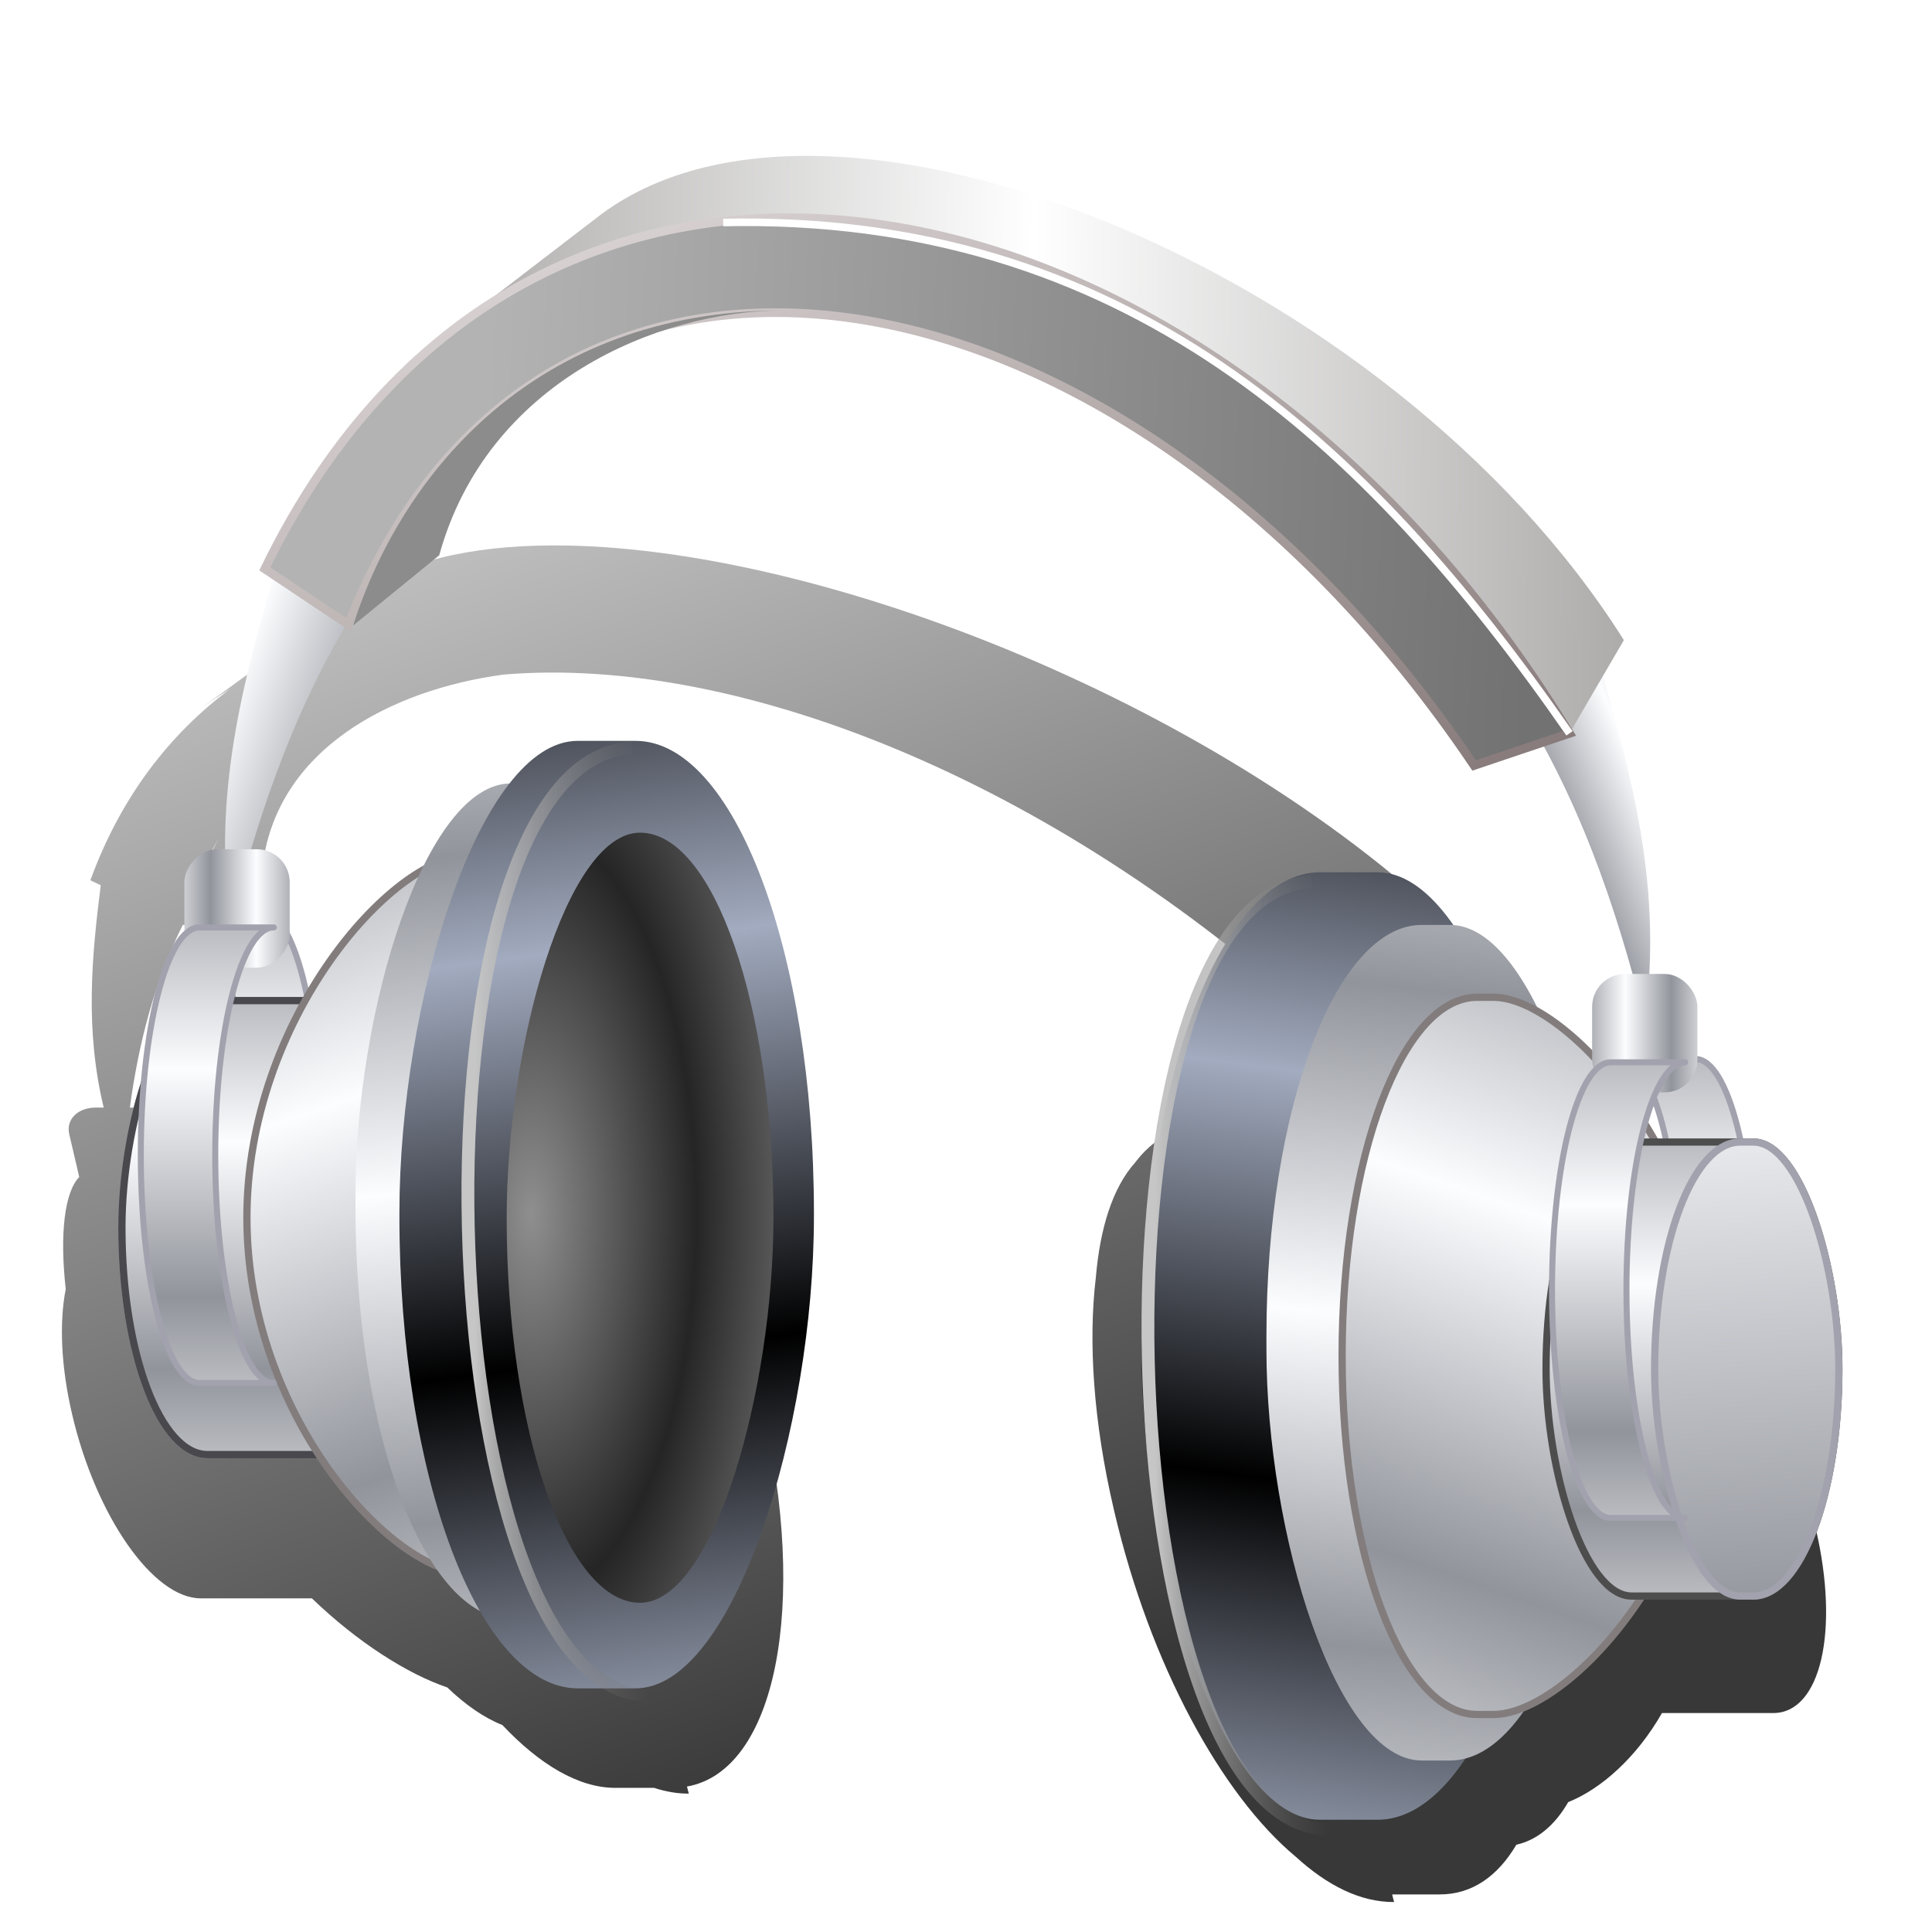 <?xml version="1.0" encoding="UTF-8" standalone="no"?>
<!-- Created with Inkscape (http://www.inkscape.org/) -->

<svg
   xmlns:dc="http://purl.org/dc/elements/1.1/"
   xmlns:cc="http://creativecommons.org/ns#"
   xmlns:rdf="http://www.w3.org/1999/02/22-rdf-syntax-ns#"
   xmlns:svg="http://www.w3.org/2000/svg"
   xmlns="http://www.w3.org/2000/svg"
   xmlns:xlink="http://www.w3.org/1999/xlink"
   xmlns:sodipodi="http://sodipodi.sourceforge.net/DTD/sodipodi-0.dtd"
   xmlns:inkscape="http://www.inkscape.org/namespaces/inkscape"
   id="svg2"
   sodipodi:version="0.32"
   inkscape:version="0.92.5 (2060ec1f9f, 2020-04-08)"
   width="256"
   height="256"
   version="1.0"
   sodipodi:docname="audacity.svg">
  <defs
     id="defs5">
    <linearGradient
       inkscape:collect="always"
       id="linearGradient4550">
      <stop
         style="stop-color:#000000;stop-opacity:0.78"
         offset="0"
         id="stop4552" />
      <stop
         style="stop-color:#000000;stop-opacity:0.259"
         offset="1"
         id="stop4554" />
    </linearGradient>
    <linearGradient
       inkscape:collect="always"
       id="linearGradient4374">
      <stop
         style="stop-color:#b3b3b3;stop-opacity:1"
         offset="0"
         id="stop4376" />
      <stop
         style="stop-color:#727272;stop-opacity:1"
         offset="1"
         id="stop4378" />
    </linearGradient>
    <linearGradient
       id="linearGradient4368"
       inkscape:collect="always">
      <stop
         id="stop4370"
         offset="0"
         style="stop-color:#908f8f;stop-opacity:1" />
      <stop
         id="stop4372"
         offset="1"
         style="stop-color:#252525;stop-opacity:1" />
    </linearGradient>
    <linearGradient
       inkscape:collect="always"
       id="linearGradient4212">
      <stop
         style="stop-color:#c6c6c6;stop-opacity:1"
         offset="0"
         id="stop4214" />
      <stop
         style="stop-color:#666666;stop-opacity:0"
         offset="1"
         id="stop4216" />
    </linearGradient>
    <linearGradient
       inkscape:collect="always"
       id="linearGradient2937">
      <stop
         style="stop-color:#a9a7a6;stop-opacity:1;"
         offset="0"
         id="stop2939" />
      <stop
         style="stop-color:white;stop-opacity:1"
         offset="1"
         id="stop2941" />
    </linearGradient>
    <linearGradient
       inkscape:collect="always"
       id="linearGradient2919">
      <stop
         style="stop-color:#675757;stop-opacity:1"
         offset="0"
         id="stop2921" />
      <stop
         style="stop-color:#d8d1d1;stop-opacity:1"
         offset="1"
         id="stop2923" />
    </linearGradient>
    <linearGradient
       inkscape:collect="always"
       id="linearGradient2791">
      <stop
         style="stop-color:black;stop-opacity:1"
         offset="0"
         id="stop2793" />
      <stop
         style="stop-color:#a2abbf;stop-opacity:1"
         offset="1"
         id="stop2795" />
    </linearGradient>
    <linearGradient
       inkscape:collect="always"
       id="linearGradient2767">
      <stop
         style="stop-color:#91949b;stop-opacity:1"
         offset="0"
         id="stop2769" />
      <stop
         style="stop-color:#fcfdff;stop-opacity:1"
         offset="1"
         id="stop2771" />
    </linearGradient>
    <linearGradient
       inkscape:collect="always"
       xlink:href="#linearGradient2767"
       id="linearGradient3082"
       gradientUnits="userSpaceOnUse"
       gradientTransform="matrix(1.921,0,0,1.921,-151.285,24.474)"
       spreadMethod="reflect"
       x1="186.331"
       y1="44.393"
       x2="192.227"
       y2="41.872" />
    <linearGradient
       inkscape:collect="always"
       xlink:href="#linearGradient2767"
       id="linearGradient3084"
       gradientUnits="userSpaceOnUse"
       gradientTransform="matrix(-1.315,0,0,1.926,476.307,7.027)"
       spreadMethod="reflect"
       x1="195.518"
       y1="94.638"
       x2="195.518"
       y2="78.979" />
    <linearGradient
       inkscape:collect="always"
       xlink:href="#linearGradient2791"
       id="linearGradient3086"
       gradientUnits="userSpaceOnUse"
       spreadMethod="reflect"
       x1="160.454"
       y1="91.688"
       x2="164.085"
       y2="63.773"
       gradientTransform="matrix(1.921,0,0,1.921,-151.285,18.371)" />
    <linearGradient
       inkscape:collect="always"
       xlink:href="#linearGradient2767"
       id="linearGradient3088"
       gradientUnits="userSpaceOnUse"
       spreadMethod="reflect"
       x1="168.851"
       y1="103.716"
       x2="171.121"
       y2="81.021"
       gradientTransform="matrix(1.921,0,0,1.921,-151.285,18.371)" />
    <linearGradient
       inkscape:collect="always"
       xlink:href="#linearGradient2767"
       id="linearGradient3090"
       gradientUnits="userSpaceOnUse"
       spreadMethod="reflect"
       x1="171.098"
       y1="96.454"
       x2="179.314"
       y2="72.397"
       gradientTransform="matrix(1.921,0,0,1.921,-151.285,18.371)" />
    <linearGradient
       inkscape:collect="always"
       xlink:href="#linearGradient2767"
       id="linearGradient3092"
       gradientUnits="userSpaceOnUse"
       spreadMethod="reflect"
       x1="195.518"
       y1="94.638"
       x2="195.518"
       y2="78.979"
       gradientTransform="matrix(1.921,0,0,1.921,-151.285,18.371)" />
    <linearGradient
       inkscape:collect="always"
       xlink:href="#linearGradient2767"
       id="linearGradient3094"
       gradientUnits="userSpaceOnUse"
       spreadMethod="reflect"
       x1="198.014"
       y1="102.809"
       x2="195.518"
       y2="61.277"
       gradientTransform="matrix(1.921,0,0,1.921,-151.285,18.371)" />
    <linearGradient
       inkscape:collect="always"
       xlink:href="#linearGradient2767"
       id="linearGradient3096"
       gradientUnits="userSpaceOnUse"
       gradientTransform="matrix(1.315,0,0,1.926,-38.219,7.463)"
       spreadMethod="reflect"
       x1="195.518"
       y1="94.638"
       x2="195.518"
       y2="78.979" />
    <linearGradient
       inkscape:collect="always"
       xlink:href="#linearGradient2767"
       id="linearGradient3098"
       gradientUnits="userSpaceOnUse"
       spreadMethod="reflect"
       x1="194.043"
       y1="60.823"
       x2="190.865"
       y2="60.823"
       gradientTransform="matrix(1.921,0,0,1.921,-151.285,20.072)" />
    <linearGradient
       inkscape:collect="always"
       xlink:href="#linearGradient2767"
       id="linearGradient3100"
       gradientUnits="userSpaceOnUse"
       gradientTransform="matrix(1.921,0,0,1.921,-411.098,-0.374)"
       spreadMethod="reflect"
       x1="198.014"
       y1="102.809"
       x2="195.518"
       y2="61.277" />
    <linearGradient
       inkscape:collect="always"
       xlink:href="#linearGradient2767"
       id="linearGradient3102"
       gradientUnits="userSpaceOnUse"
       gradientTransform="matrix(-1.921,0,0,1.921,399.764,11.832)"
       spreadMethod="reflect"
       x1="182.649"
       y1="45.277"
       x2="192.227"
       y2="41.872" />
    <linearGradient
       inkscape:collect="always"
       xlink:href="#linearGradient2767"
       id="linearGradient3104"
       gradientUnits="userSpaceOnUse"
       gradientTransform="matrix(-1.315,0,0,1.926,286.262,-12.589)"
       spreadMethod="reflect"
       x1="195.518"
       y1="94.638"
       x2="195.518"
       y2="78.979" />
    <linearGradient
       inkscape:collect="always"
       xlink:href="#linearGradient2767"
       id="linearGradient3106"
       gradientUnits="userSpaceOnUse"
       gradientTransform="matrix(1.921,0,0,1.921,-411.098,-0.374)"
       spreadMethod="reflect"
       x1="195.518"
       y1="94.638"
       x2="195.518"
       y2="78.979" />
    <linearGradient
       inkscape:collect="always"
       xlink:href="#linearGradient2767"
       id="linearGradient3108"
       gradientUnits="userSpaceOnUse"
       gradientTransform="matrix(-1.921,0,0,1.921,411.098,-0.374)"
       spreadMethod="reflect"
       x1="171.098"
       y1="96.454"
       x2="179.314"
       y2="72.397" />
    <linearGradient
       inkscape:collect="always"
       xlink:href="#linearGradient2767"
       id="linearGradient3110"
       gradientUnits="userSpaceOnUse"
       gradientTransform="matrix(1.921,0,0,1.921,-400.635,3.549)"
       spreadMethod="reflect"
       x1="194.043"
       y1="60.823"
       x2="190.865"
       y2="60.823" />
    <linearGradient
       inkscape:collect="always"
       xlink:href="#linearGradient2767"
       id="linearGradient3112"
       gradientUnits="userSpaceOnUse"
       gradientTransform="matrix(1.921,0,0,1.921,-411.098,-0.374)"
       spreadMethod="reflect"
       x1="168.851"
       y1="103.716"
       x2="171.121"
       y2="81.021" />
    <linearGradient
       inkscape:collect="always"
       xlink:href="#linearGradient2767"
       id="linearGradient3114"
       gradientUnits="userSpaceOnUse"
       gradientTransform="matrix(1.315,0,0,1.926,-225.213,-10.41)"
       spreadMethod="reflect"
       x1="195.518"
       y1="94.638"
       x2="195.518"
       y2="78.979" />
    <linearGradient
       inkscape:collect="always"
       xlink:href="#linearGradient2791"
       id="linearGradient3116"
       gradientUnits="userSpaceOnUse"
       gradientTransform="matrix(1.921,0,0,1.921,-410.379,0.957)"
       spreadMethod="reflect"
       x1="160.454"
       y1="91.688"
       x2="164.085"
       y2="63.773" />
    <linearGradient
       inkscape:collect="always"
       xlink:href="#linearGradient2937"
       id="linearGradient3120"
       gradientUnits="userSpaceOnUse"
       spreadMethod="reflect"
       x1="133.524"
       y1="10.9"
       x2="176.263"
       y2="16.801"
       gradientTransform="matrix(1.905,-0.244,0.244,1.905,-202.764,40.386)" />
    <linearGradient
       inkscape:collect="always"
       xlink:href="#linearGradient2919"
       id="linearGradient3124"
       gradientUnits="userSpaceOnUse"
       gradientTransform="matrix(1.905,-0.244,0.244,1.905,-0.619,33.373)"
       x1="70.228"
       y1="81.388"
       x2="48.613"
       y2="2.145" />
    <linearGradient
       gradientUnits="userSpaceOnUse"
       y2="42.245"
       x2="150.117"
       y1="202.215"
       x1="142.97"
       id="linearGradient2865"
       xlink:href="#linearGradient2837"
       inkscape:collect="always" />
    <linearGradient
       gradientUnits="userSpaceOnUse"
       y2="204.896"
       x2="113.72"
       y1="41.947"
       x1="121.576"
       id="linearGradient2857"
       xlink:href="#linearGradient2837"
       inkscape:collect="always" />
    <linearGradient
       spreadMethod="reflect"
       gradientUnits="userSpaceOnUse"
       y2="165.719"
       x2="145.413"
       y1="77.37"
       x1="144.808"
       id="linearGradient2849"
       xlink:href="#linearGradient2837"
       inkscape:collect="always" />
    <linearGradient
       gradientUnits="userSpaceOnUse"
       y2="53.922"
       x2="122.81"
       y1="165.719"
       x1="123.62"
       id="linearGradient2835"
       xlink:href="#linearGradient2837"
       inkscape:collect="always" />
    <linearGradient
       gradientUnits="userSpaceOnUse"
       y2="190.767"
       x2="177.701"
       y1="172.182"
       x1="177.021"
       id="linearGradient2827"
       xlink:href="#linearGradient2813"
       inkscape:collect="always" />
    <linearGradient
       gradientUnits="userSpaceOnUse"
       y2="172.182"
       x2="165.021"
       y1="190.767"
       x1="165.021"
       id="linearGradient2819"
       xlink:href="#linearGradient2813"
       inkscape:collect="always" />
    <linearGradient
       id="linearGradient2813"
       inkscape:collect="always">
      <stop
         id="stop2815"
         offset="0"
         style="stop-color:white;stop-opacity:1" />
      <stop
         id="stop2817"
         offset="1"
         style="stop-color:black;stop-opacity:1" />
    </linearGradient>
    <linearGradient
       inkscape:collect="always"
       id="linearGradient2837">
      <stop
         style="stop-color:white;stop-opacity:1"
         offset="0"
         id="stop2839" />
      <stop
         style="stop-color:black;stop-opacity:1"
         offset="1"
         id="stop2841" />
    </linearGradient>
    <linearGradient
       inkscape:collect="always"
       xlink:href="#linearGradient4212"
       id="linearGradient4218"
       x1="64.707"
       y1="157.279"
       x2="86.572"
       y2="157.279"
       gradientUnits="userSpaceOnUse"
       gradientTransform="matrix(1.062,0,0,1.062,-5.774,-5.117)" />
    <linearGradient
       inkscape:collect="always"
       xlink:href="#linearGradient4212"
       id="linearGradient4222"
       gradientUnits="userSpaceOnUse"
       x1="64.707"
       y1="157.279"
       x2="86.572"
       y2="157.279"
       gradientTransform="matrix(1.062,0,0,1.062,84.331,12.604)" />
    <radialGradient
       inkscape:collect="always"
       xlink:href="#linearGradient4368"
       id="radialGradient4360"
       cx="-71.205"
       cy="161.157"
       fx="-71.205"
       fy="161.157"
       r="17.674"
       gradientTransform="matrix(1.24,0,0,2.887,17.916,-304.44)"
       gradientUnits="userSpaceOnUse"
       spreadMethod="reflect" />
    <linearGradient
       inkscape:collect="always"
       xlink:href="#linearGradient4374"
       id="linearGradient4380"
       x1="137.124"
       y1="23.76"
       x2="208.767"
       y2="35.982"
       gradientUnits="userSpaceOnUse"
       gradientTransform="matrix(1.905,-0.244,0.244,1.905,-202.764,40.386)" />
    <filter
       inkscape:collect="always"
       style="color-interpolation-filters:sRGB"
       id="filter4546"
       x="-0.021"
       width="1.042"
       y="-0.028"
       height="1.055">
      <feGaussianBlur
         inkscape:collect="always"
         stdDeviation="2.068"
         id="feGaussianBlur4548" />
    </filter>
    <linearGradient
       inkscape:collect="always"
       xlink:href="#linearGradient4550"
       id="linearGradient4556"
       x1="109.553"
       y1="235.294"
       x2="50.466"
       y2="77.101"
       gradientUnits="userSpaceOnUse" />
    <filter
       inkscape:collect="always"
       style="color-interpolation-filters:sRGB"
       id="filter905"
       x="-0.01"
       width="1.019"
       y="-0.016"
       height="1.032">
      <feGaussianBlur
         inkscape:collect="always"
         stdDeviation="0.45"
         id="feGaussianBlur907" />
    </filter>
  </defs>
  <sodipodi:namedview
     inkscape:window-height="1056"
     inkscape:window-width="1920"
     inkscape:pageshadow="2"
     inkscape:pageopacity="0"
     guidetolerance="10.0"
     gridtolerance="10.0"
     objecttolerance="10.0"
     borderopacity="1.0"
     bordercolor="#666666"
     pagecolor="#ff0000"
     id="base"
     width="256px"
     height="256px"
     inkscape:zoom="3.5273438"
     inkscape:cx="128"
     inkscape:cy="128"
     inkscape:window-x="0"
     inkscape:window-y="0"
     inkscape:current-layer="svg2"
     showgrid="false"
     inkscape:window-maximized="1" />
  <path
     style="fill:url(#linearGradient4556);fill-opacity:1;fill-rule:evenodd;stroke:none;stroke-width:0;stroke-linecap:butt;stroke-linejoin:miter;stroke-miterlimit:4;stroke-dasharray:none;stroke-opacity:1;filter:url(#filter4546)"
     d="M 73.169,72.271 C 62.311,72.311 53.232,74.399 47.156,78.911 L 25.384,94.762 c 1.674,-1.254 3.396,-2.418 5.153,-3.511 -8.18,6.089 -14.587,14.493 -18.562,25.388 l 1.373,0.659 c -1.192,9.484 -2.106,19.038 0.392,29.46 l -1.029,0 c -2.415,0 -3.991,1.576 -3.534,3.534 l 1.32,5.655 c 9.33e-4,0.004 0.004,0.008 0.005,0.013 -1.957,2.001 -2.602,7.588 -1.791,14.861 -0.859,4.347 -0.655,10.157 0.845,16.581 3.153,13.51 10.747,24.386 17.026,24.386 l 14.746,0 c 6.071,5.851 12.727,10.048 17.935,11.804 2.421,2.319 4.884,4.029 7.304,4.983 4.954,5.262 10.134,8.326 14.947,8.326 l 5.156,0 c 1.52,0.498 3.054,0.771 4.598,0.762 l -0.24,-0.937 c 11.718,-2.061 16.18,-23.815 9.941,-50.541 l -0.082,-0.353 C 94.326,157.734 78.505,135.115 65.412,135.115 l -7.658,0 c -3.539,0 -6.499,1.665 -8.815,4.632 -4.468,0.478 -7.791,4.137 -9.736,9.978 -4.074,2.534 -8.125,7.07 -10.873,12.912 -1.246,-2.566 -2.553,-4.72 -3.842,-6.294 -0.013,-0.131 -0.012,-0.259 -0.043,-0.394 l -1.32,-5.655 c -0.457,-1.958 -2.769,-3.534 -5.184,-3.534 l -0.736,0 c 1.159,-8.516 3.254,-16.685 7.029,-24.233 l 0.189,0.092 c 0.087,-0.347 0.188,-0.68 0.281,-1.021 0.297,-0.569 0.599,-1.136 0.916,-1.698 l -0.392,-0.114 c 1.001,-3.204 2.281,-6.147 3.813,-8.836 -2.024,3.807 -3.309,7.815 -3.948,11.777 l 9.652,-7.55 C 36.456,99.213 51.991,91.363 66.7,89.389 c 31.418,-2.669 74.314,14.451 110.44,48.368 l 8.393,-2.448 c 6.705,7.359 12.192,15.263 17.01,23.466 l -0.5,0 c -2.415,0 -3.991,1.576 -3.534,3.534 l 1.32,5.655 c 0.095,0.407 0.286,0.791 0.525,1.154 -2.411,-1.718 -4.777,-3.133 -6.983,-4.196 -4.548,-5.688 -9.437,-9.298 -14.022,-9.925 -4.135,-3.677 -8.352,-5.764 -12.32,-5.764 l -7.66,0 c -3.616,0 -6.631,1.732 -8.968,4.822 -2.987,3.348 -4.641,8.693 -5.194,15.2 -1.024,8.511 -0.33,19.137 2.368,30.695 l 0.082,0.353 c 4.716,20.205 14.221,37.576 24.057,45.741 4.148,3.787 8.543,6.011 13.01,5.986 l -0.259,-1.01 6.322,0 c 4.253,0 7.673,-2.398 10.137,-6.584 2.816,-0.634 5.125,-2.618 6.872,-5.645 4.388,-1.755 9.083,-5.953 12.423,-11.804 l 14.748,0 c 6.279,0 8.795,-10.878 5.642,-24.388 -3.153,-13.51 -10.747,-24.386 -17.026,-24.386 l -1.65,0 c -2.696,-5.453 -5.665,-8.92 -8.09,-8.92 l -0.076,0 c 0.109,-0.41 0.122,-0.857 0.012,-1.329 l -1.32,-5.655 c -0.457,-1.958 -2.769,-3.534 -5.184,-3.534 l -1.951,0 c -2.091,-10.886 -7.561,-20.798 -13.362,-30.614 l 1.882,-3.869 C 163.088,93.858 108.638,72.14 73.169,72.271 Z M 18.332,162.354 c 0.105,0.213 0.207,0.443 0.311,0.662 l -0.348,0 c 0.013,-0.219 0.019,-0.451 0.037,-0.662 z m 190.944,11.072 c 0.941,1.331 1.883,2.945 2.793,4.787 l -1.439,0 c -0.611,-0.662 -1.232,-1.303 -1.859,-1.932 0.112,-1.065 0.28,-2.021 0.505,-2.855 z"
     id="path4421"
     inkscape:connector-curvature="0" />
  <path
     style="fill:url(#linearGradient3082);fill-opacity:1;fill-rule:evenodd;stroke:none;stroke-width:0;stroke-linecap:butt;stroke-linejoin:miter;stroke-miterlimit:4;stroke-dasharray:none;stroke-opacity:1"
     d="m 217.94,135.198 c -3.823,-15.38 -8.984,-30.091 -17.437,-43.156 l 11.334,-4.359 c 4.401,15.05 8.535,30.188 6.103,47.515 z"
     id="path2838"
     sodipodi:nodetypes="cccc"
     inkscape:connector-curvature="0" />
  <path
     id="path2814"
     d="m 224.669,140.324 c 4.3,0 7.768,13.445 7.768,30.154 0,16.709 -3.469,30.215 -7.768,30.215 h -9.864 c 4.3,0 7.768,-13.506 7.768,-30.215 0,-16.709 -3.469,-30.154 -7.768,-30.154 z"
     style="fill:url(#linearGradient3084);fill-opacity:1;stroke:#a1a2ad;stroke-width:0.796;stroke-linecap:round;stroke-linejoin:round;stroke-miterlimit:4;stroke-dasharray:none;stroke-dashoffset:0;stroke-opacity:1"
     inkscape:connector-curvature="0" />
  <rect
     style="fill:url(#linearGradient3086);fill-opacity:1;stroke:none;stroke-width:0.5;stroke-linecap:round;stroke-linejoin:round;stroke-miterlimit:4;stroke-dasharray:none;stroke-dashoffset:0;stroke-opacity:1"
     id="rect1873"
     width="54.926"
     height="125.545"
     x="151.244"
     y="115.581"
     rx="23.634"
     ry="62.555" />
  <rect
     ry="54.49"
     rx="20.582"
     y="122.556"
     x="167.809"
     height="110.724"
     width="44.9"
     id="rect1875"
     style="fill:url(#linearGradient3088);fill-opacity:1;stroke:none;stroke-width:0.5;stroke-linecap:round;stroke-linejoin:round;stroke-miterlimit:4;stroke-dasharray:none;stroke-dashoffset:0;stroke-opacity:1" />
  <path
     style="fill:url(#linearGradient3090);fill-opacity:1;stroke:#837c7c;stroke-width:0.96;stroke-linecap:round;stroke-linejoin:round;stroke-miterlimit:4;stroke-dashoffset:0;stroke-opacity:1"
     d="m 195.708,132.146 h 2.18 c 9.902,0 29.207,21.628 29.207,47.951 0,26.324 -19.305,47.08 -29.207,47.08 h -2.18 c -9.902,0 -17.873,-21.192 -17.873,-47.515 0,-26.324 7.971,-47.515 17.873,-47.515 z"
     id="rect2762"
     sodipodi:nodetypes="ccsccsc"
     inkscape:connector-curvature="0" />
  <rect
     style="fill:url(#linearGradient3092);fill-opacity:1;stroke:#4d4d4d;stroke-width:0.96;stroke-linecap:round;stroke-linejoin:round;stroke-miterlimit:4;stroke-dasharray:none;stroke-dashoffset:0;stroke-opacity:1"
     id="rect2765"
     width="38.797"
     height="60.157"
     x="204.862"
     y="151.327"
     rx="11.334"
     ry="30.079" />
  <rect
     ry="30.079"
     rx="11.334"
     y="151.327"
     x="219.248"
     height="60.157"
     width="24.412"
     id="rect2799"
     style="fill:url(#linearGradient3094);fill-opacity:1;stroke:#a1a2ad;stroke-width:0.96;stroke-linecap:round;stroke-linejoin:round;stroke-miterlimit:4;stroke-dasharray:none;stroke-dashoffset:0;stroke-opacity:1" />
  <rect
     style="fill:url(#linearGradient3098);fill-opacity:1;stroke:none;stroke-width:0.5;stroke-linecap:round;stroke-linejoin:round;stroke-miterlimit:4;stroke-dasharray:none;stroke-dashoffset:0;stroke-opacity:1"
     id="rect2818"
     width="13.949"
     height="15.693"
     x="210.965"
     y="129.052"
     ry="4.359" />
  <rect
     style="fill:url(#linearGradient3100);fill-opacity:1;stroke:#a1a2ad;stroke-width:0.96;stroke-linecap:round;stroke-linejoin:round;stroke-miterlimit:4;stroke-dasharray:none;stroke-dashoffset:0;stroke-opacity:1"
     id="rect2969"
     width="24.412"
     height="60.157"
     x="-40.564"
     y="132.582"
     rx="11.334"
     ry="30.079"
     transform="scale(-1,1)" />
  <path
     sodipodi:nodetypes="cccc"
     id="path2957"
     d="M 30.538,122.556 C 34.361,107.176 39.522,92.465 47.975,79.4 L 36.641,75.041 c -4.401,15.05 -8.535,30.188 -6.103,47.515 z"
     style="fill:url(#linearGradient3102);fill-opacity:1;fill-rule:evenodd;stroke:none;stroke-width:0;stroke-linecap:butt;stroke-linejoin:miter;stroke-miterlimit:4;stroke-dasharray:none;stroke-opacity:1"
     inkscape:connector-curvature="0" />
  <path
     style="fill:url(#linearGradient3104);fill-opacity:1;stroke:#a1a2ad;stroke-width:0.796;stroke-linecap:round;stroke-linejoin:round;stroke-miterlimit:4;stroke-dasharray:none;stroke-dashoffset:0;stroke-opacity:1"
     d="m 34.624,120.707 c 4.3,0 7.768,13.445 7.768,30.154 0,16.709 -3.469,30.215 -7.768,30.215 h -9.864 c 4.3,1e-5 7.768,-13.505 7.768,-30.215 0,-16.709 -3.469,-30.154 -7.768,-30.154 z"
     id="path2959"
     inkscape:connector-curvature="0" />
  <rect
     ry="30.079"
     rx="11.334"
     y="132.582"
     x="-54.95"
     height="60.157"
     width="38.797"
     id="rect2967"
     style="fill:url(#linearGradient3106);fill-opacity:1;stroke:#48484d;stroke-width:0.96;stroke-linecap:round;stroke-linejoin:round;stroke-miterlimit:4;stroke-dasharray:none;stroke-dashoffset:0;stroke-opacity:1"
     transform="scale(-1,1)" />
  <path
     sodipodi:nodetypes="ccsccsc"
     id="path2965"
     d="m 64.104,113.402 h -2.18 c -9.902,0 -29.207,21.628 -29.207,47.951 0,26.324 19.305,47.08 29.207,47.08 h 2.18 c 9.902,0 17.873,-21.192 17.873,-47.515 0,-26.324 -7.971,-47.515 -17.873,-47.515 z"
     style="fill:url(#linearGradient3108);fill-opacity:1;stroke:#837c7c;stroke-width:0.96;stroke-linecap:round;stroke-linejoin:round;stroke-miterlimit:4;stroke-dashoffset:0;stroke-opacity:1"
     inkscape:connector-curvature="0" />
  <rect
     ry="4.359"
     y="112.53"
     x="-38.385"
     height="15.693"
     width="13.949"
     id="rect2973"
     style="fill:url(#linearGradient3110);fill-opacity:1;stroke:none;stroke-width:0.5;stroke-linecap:round;stroke-linejoin:round;stroke-miterlimit:4;stroke-dasharray:none;stroke-dashoffset:0;stroke-opacity:1"
     transform="scale(-1,1)" />
  <rect
     style="fill:url(#linearGradient3112);fill-opacity:1;stroke:none;stroke-width:0.5;stroke-linecap:round;stroke-linejoin:round;stroke-miterlimit:4;stroke-dasharray:none;stroke-dashoffset:0;stroke-opacity:1"
     id="rect2963"
     width="44.9"
     height="110.724"
     x="-92.003"
     y="103.811"
     rx="20.582"
     ry="54.49"
     transform="scale(-1,1)" />
  <path
     id="path2971"
     d="m 26.425,122.887 c -4.3,0 -7.768,13.445 -7.768,30.154 0,16.709 3.469,30.215 7.768,30.215 h 9.864 c -4.3,0 -7.768,-13.505 -7.768,-30.215 0,-16.709 3.469,-30.154 7.768,-30.154 z"
     style="fill:url(#linearGradient3114);fill-opacity:1;stroke:#a1a2ad;stroke-width:0.796;stroke-linecap:round;stroke-linejoin:round;stroke-miterlimit:4;stroke-dasharray:none;stroke-dashoffset:0;stroke-opacity:1"
     inkscape:connector-curvature="0" />
  <rect
     ry="62.555"
     rx="23.634"
     y="98.168"
     x="-107.849"
     height="125.545"
     width="54.926"
     id="rect2961"
     style="fill:url(#linearGradient3116);fill-opacity:1;stroke:none;stroke-width:0.5;stroke-linecap:round;stroke-linejoin:round;stroke-miterlimit:4;stroke-dasharray:none;stroke-dashoffset:0;stroke-opacity:1"
     transform="scale(-1,1)" />
  <path
     style="fill:url(#linearGradient3120);fill-opacity:1;fill-rule:evenodd;stroke:none;stroke-width:0.3;stroke-linecap:butt;stroke-linejoin:round;stroke-miterlimit:4;stroke-dasharray:none;stroke-opacity:1"
     d="M 53.606,48.397 79.078,28.845 C 109.496,5.1 184.281,35.79 215.172,84.82 l -7.207,12.35 C 165.795,32.835 102.236,10.159 53.606,48.397 Z"
     id="path2927"
     sodipodi:nodetypes="ccccc"
     inkscape:connector-curvature="0" />
  <path
     style="fill:url(#linearGradient4380);fill-opacity:1;fill-rule:evenodd;stroke:url(#linearGradient3124);stroke-width:1.152;stroke-linecap:butt;stroke-linejoin:miter;stroke-miterlimit:4;stroke-dasharray:none;stroke-opacity:1"
     d="m 35.09,75.381 11.053,7.373 C 70.981,19.404 148.124,31.428 195.326,101.428 l 12.639,-4.257 C 160.796,19.775 70.592,2.187 35.09,75.381 Z"
     id="path2917"
     sodipodi:nodetypes="ccccc"
     inkscape:connector-curvature="0" />
  <path
     style="fill:#8c8c8c;fill-opacity:1;fill-rule:evenodd;stroke:none;stroke-width:1px;stroke-linecap:butt;stroke-linejoin:miter;stroke-opacity:1"
     d="m 46.787,82.886 11.413,-9.311 C 64.55,50.587 87.168,41.229 103.554,41.137 71.011,41.234 53.292,62.571 46.787,82.886 Z"
     id="path4208"
     inkscape:connector-curvature="0"
     sodipodi:nodetypes="cccc" />
  <path
     style="fill:none;fill-rule:evenodd;stroke:url(#linearGradient4218);stroke-width:1.699;stroke-linecap:butt;stroke-linejoin:miter;stroke-miterlimit:4;stroke-dasharray:none;stroke-opacity:1"
     d="M 83.731,99.105 C 52.757,100.598 56.086,224.865 86.133,224.652"
     id="path4210"
     inkscape:connector-curvature="0"
     sodipodi:nodetypes="cc" />
  <path
     sodipodi:nodetypes="cc"
     inkscape:connector-curvature="0"
     id="path4220"
     d="m 173.836,116.826 c -30.973,1.493 -27.645,125.76 2.403,125.547"
     style="fill:none;fill-rule:evenodd;stroke:url(#linearGradient4222);stroke-width:1.699;stroke-linecap:butt;stroke-linejoin:miter;stroke-miterlimit:4;stroke-dasharray:none;stroke-opacity:1" />
  <rect
     transform="scale(-1,1)"
     style="fill:url(#radialGradient4360);fill-opacity:1;stroke:none;stroke-width:0.5;stroke-linecap:round;stroke-linejoin:round;stroke-miterlimit:4;stroke-dasharray:none;stroke-dashoffset:0;stroke-opacity:1"
     id="rect3020"
     width="35.348"
     height="102.044"
     x="-102.485"
     y="110.331"
     rx="17.674"
     ry="51.022" />
  <path
     style="fill:url(#linearGradient3096);fill-opacity:1;stroke:#a1a2ad;stroke-width:0.796;stroke-linecap:round;stroke-linejoin:round;stroke-miterlimit:4;stroke-dasharray:none;stroke-dashoffset:0;stroke-opacity:1"
     d="m 213.418,140.759 c -4.3,0 -7.768,13.445 -7.768,30.154 0,16.709 3.469,30.215 7.768,30.215 h 9.864 c -4.3,0 -7.768,-13.506 -7.768,-30.215 0,-16.709 3.469,-30.154 7.768,-30.154 z"
     id="rect2803"
     inkscape:connector-curvature="0" />
  <path
     style="fill:none;stroke:#ffffff;stroke-width:1px;stroke-linecap:butt;stroke-linejoin:miter;stroke-opacity:1;filter:url(#filter905)"
     d="M 95.823,29.484 C 148.872,28.32 181.163,58.589 207.965,97.171"
     id="path899"
     inkscape:connector-curvature="0"
     sodipodi:nodetypes="cc" />
</svg>
